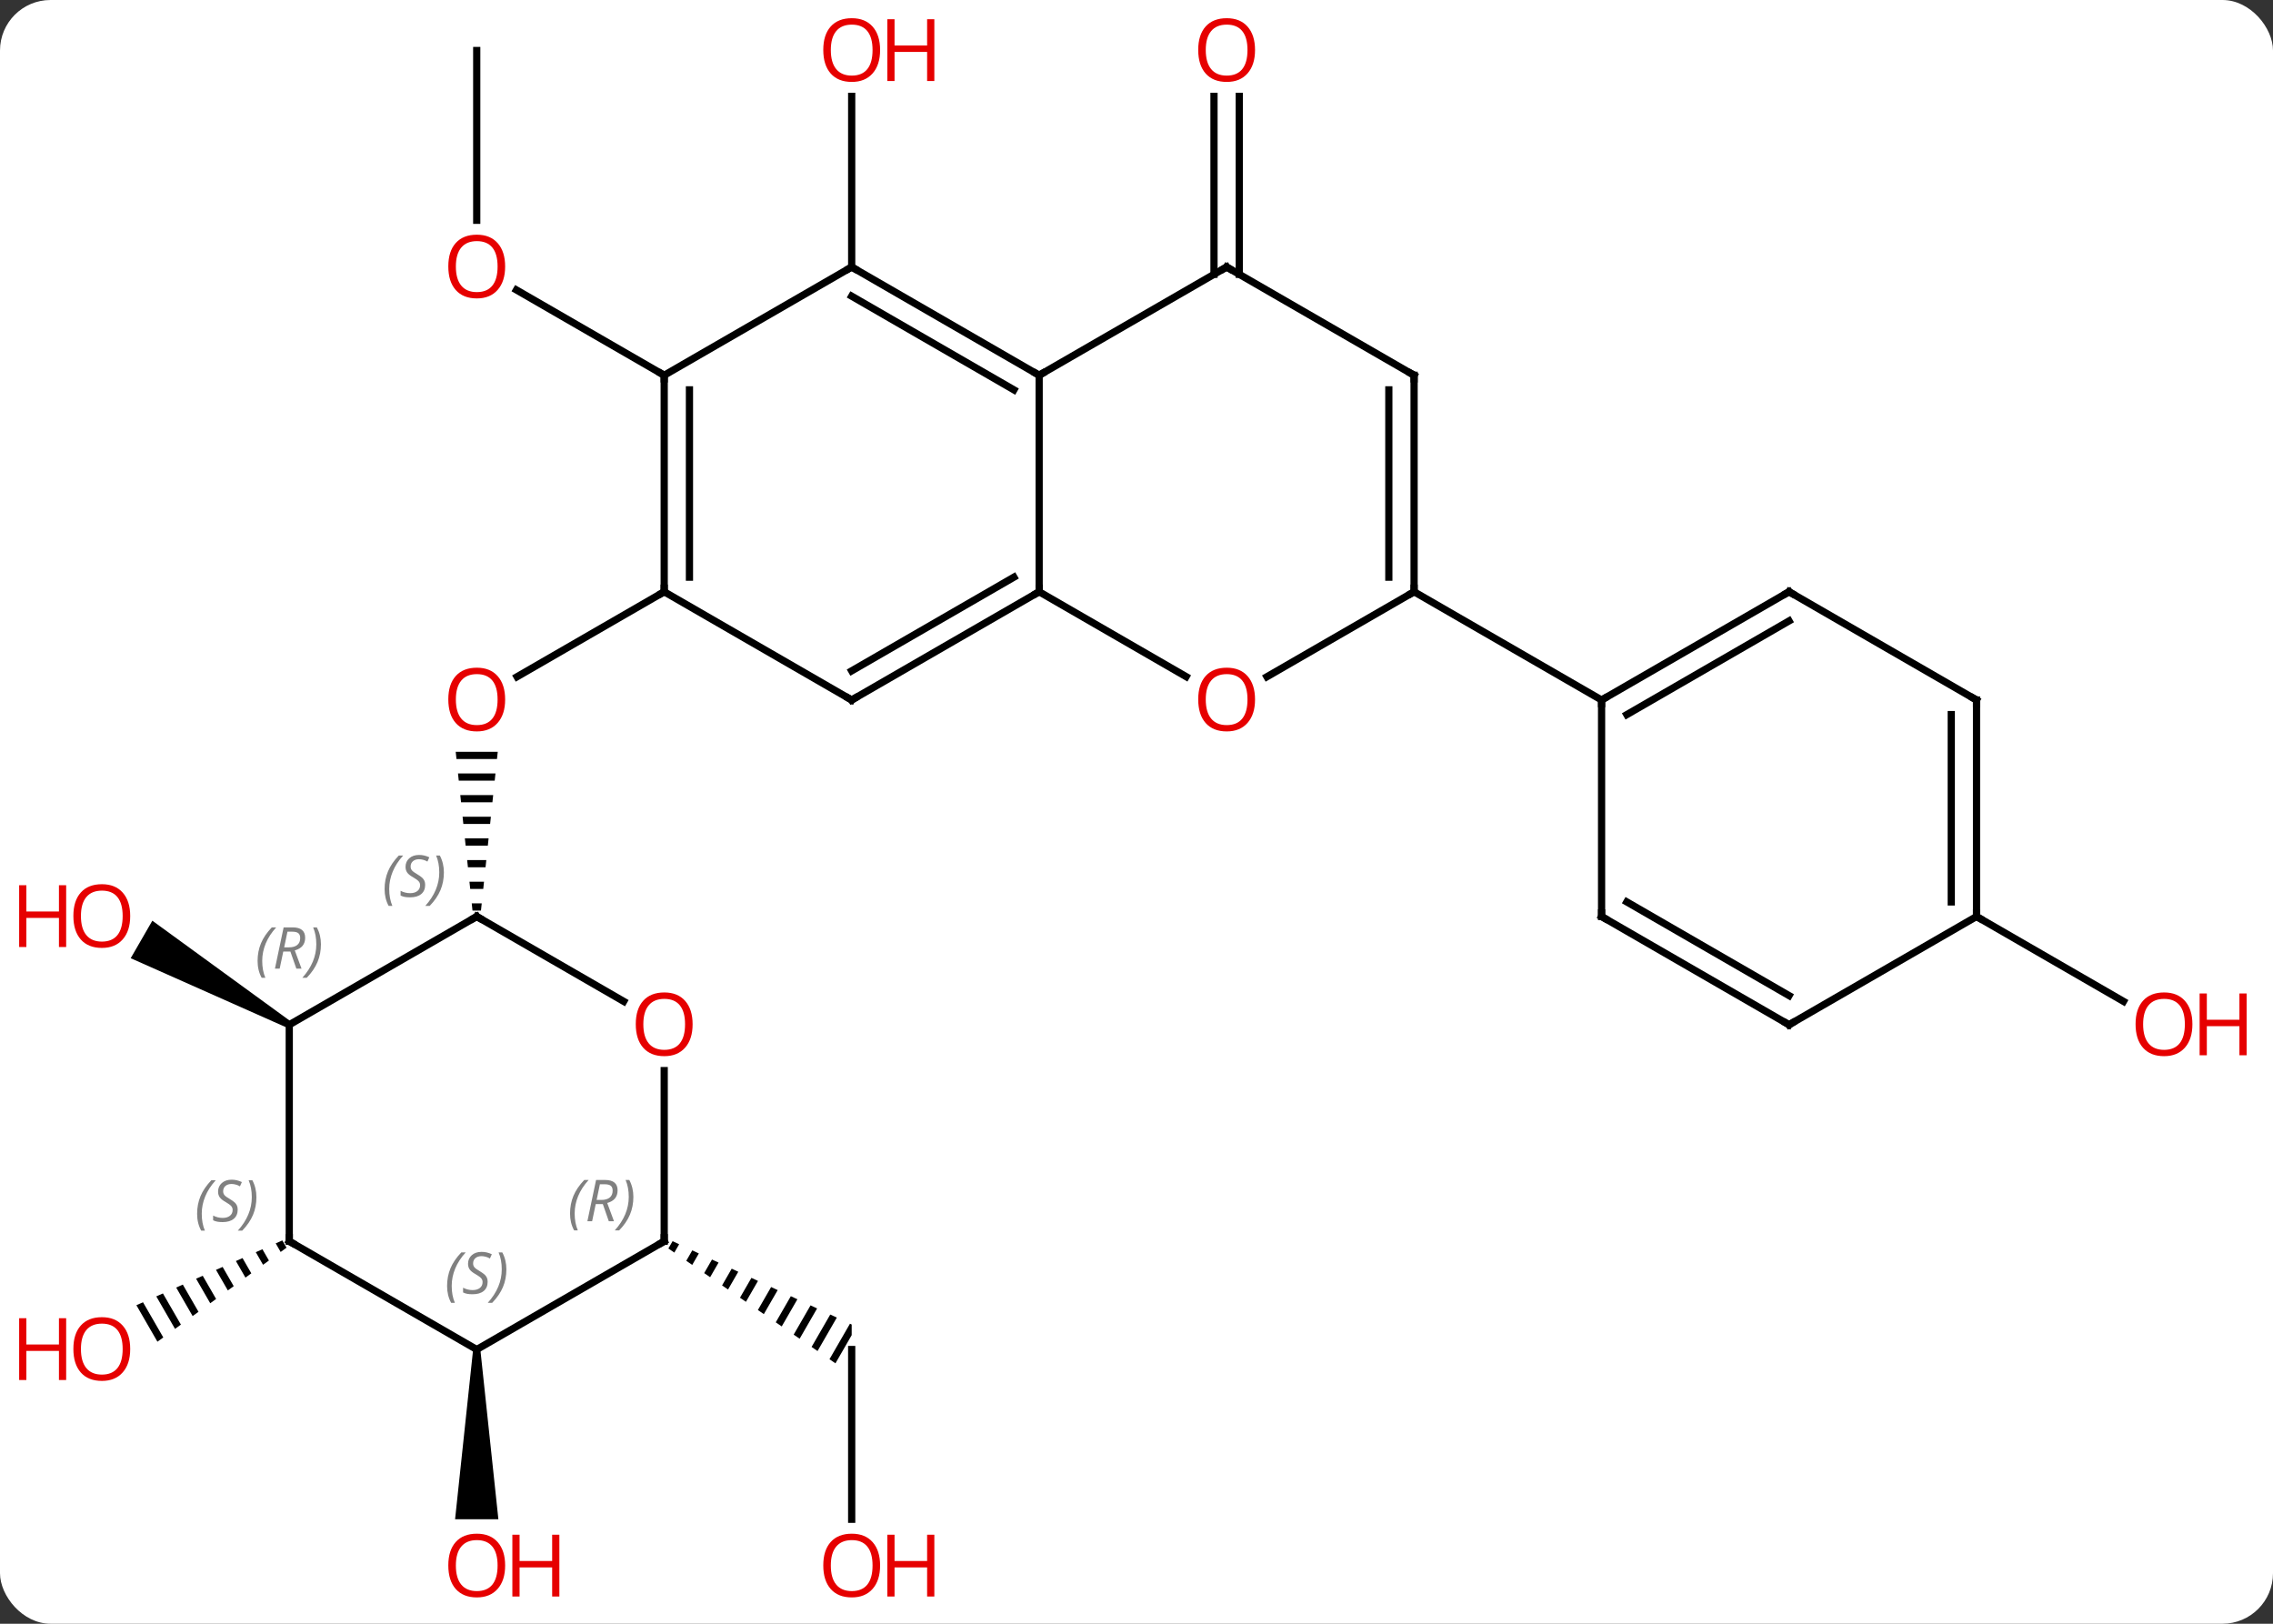 <svg width="315" viewBox="0 0 315 225" style="fill-opacity:1; color-rendering:auto; color-interpolation:auto; text-rendering:auto; stroke:black; stroke-linecap:square; stroke-miterlimit:10; shape-rendering:auto; stroke-opacity:1; fill:black; stroke-dasharray:none; font-weight:normal; stroke-width:1; font-family:'Open Sans'; font-style:normal; stroke-linejoin:miter; font-size:12; stroke-dashoffset:0; image-rendering:auto;" height="225" class="cas-substance-image" xmlns:xlink="http://www.w3.org/1999/xlink" xmlns="http://www.w3.org/2000/svg"><rect x="0" y="0" width="315" height="225" fill="#333333" stroke="none"/><svg class="cas-substance-single-component"><rect y="0" x="0" width="315" stroke="none" ry="7" rx="7" height="225" fill="white" class="cas-substance-group"/><svg y="0" x="0" width="315" viewBox="0 0 315 225" style="fill:black;" height="225" class="cas-substance-single-component-image"><svg><g><g transform="translate(157,112)" style="text-rendering:geometricPrecision; color-rendering:optimizeQuality; color-interpolation:linearRGB; stroke-linecap:butt; image-rendering:optimizeQuality;"><line y2="-75" y1="-98.648" x2="-38.97" x1="-38.97" style="fill:none;"/><line y2="-73.99" y1="-98.648" x2="11.24" x1="11.24" style="fill:none;"/><line y2="-73.99" y1="-98.648" x2="14.74" x1="14.74" style="fill:none;"/><line y2="-105" y1="-81.477" x2="-90.933" x1="-90.933" style="fill:none;"/><line y2="-60" y1="-71.821" x2="-64.953" x1="-85.428" style="fill:none;"/><line y2="-30" y1="-18.226" x2="-64.953" x1="-85.346" style="fill:none;"/><path style="stroke:none;" d="M-93.846 -7.824 L-93.74 -6.824 L-88.126 -6.824 L-88.02 -7.824 ZM-93.529 -4.824 L-93.423 -3.824 L-88.443 -3.824 L-88.337 -4.824 ZM-93.212 -1.824 L-93.106 -0.824 L-88.76 -0.824 L-88.654 -1.824 ZM-92.894 1.176 L-92.789 2.176 L-89.077 2.176 L-88.972 1.176 ZM-92.577 4.176 L-92.472 5.176 L-89.394 5.176 L-89.289 4.176 ZM-92.26 7.176 L-92.154 8.176 L-89.712 8.176 L-89.606 7.176 ZM-91.943 10.176 L-91.837 11.176 L-90.029 11.176 L-89.923 10.176 ZM-91.626 13.176 L-91.52 14.176 L-90.346 14.176 L-90.24 13.176 Z"/><path style="stroke:none;" d="M-116.663 29.567 L-117.163 30.433 L-138.888 20.777 L-135.888 15.581 Z"/><line y2="98.523" y1="75" x2="-38.97" x1="-38.97" style="fill:none;"/><path style="stroke:none;" d="M-63.792 59.991 L-64.375 61.002 L-64.375 61.002 L-63.548 61.571 L-63.548 61.571 L-62.881 60.414 L-62.881 60.414 L-63.792 59.991 ZM-61.06 61.261 L-61.894 62.707 L-61.894 62.707 L-61.067 63.276 L-61.067 63.276 L-60.15 61.685 L-60.15 61.685 L-61.06 61.261 ZM-58.329 62.532 L-59.414 64.412 L-59.414 64.412 L-58.587 64.981 L-58.587 64.981 L-57.419 62.955 L-58.329 62.532 ZM-55.598 63.802 L-56.933 66.117 L-56.933 66.117 L-56.106 66.686 L-54.687 64.226 L-54.687 64.226 L-55.598 63.802 ZM-52.866 65.073 L-54.452 67.823 L-54.452 67.823 L-53.625 68.391 L-51.956 65.496 L-51.956 65.496 L-52.866 65.073 ZM-50.135 66.343 L-51.971 69.528 L-51.971 69.528 L-51.145 70.096 L-51.145 70.096 L-49.224 66.766 L-49.224 66.766 L-50.135 66.343 ZM-47.404 67.613 L-49.491 71.233 L-49.491 71.233 L-48.664 71.801 L-48.664 71.801 L-46.493 68.037 L-46.493 68.037 L-47.404 67.613 ZM-44.672 68.884 L-47.01 72.938 L-47.01 72.938 L-46.183 73.506 L-46.183 73.506 L-43.762 69.307 L-44.672 68.884 ZM-41.941 70.154 L-44.529 74.643 L-44.529 74.643 L-43.702 75.211 L-43.702 75.211 L-41.03 70.578 L-41.03 70.578 L-41.941 70.154 ZM-39.209 71.425 L-42.048 76.348 L-41.221 76.916 L-41.221 76.916 L-38.97 73.012 L-38.97 71.536 L-39.209 71.425 Z"/><path style="stroke:none;" d="M-117.874 59.883 L-118.793 60.291 L-118.793 60.291 L-118.106 61.483 L-117.292 60.891 L-117.292 60.891 L-117.874 59.883 ZM-120.632 61.107 L-121.551 61.515 L-121.551 61.515 L-120.545 63.26 L-119.732 62.668 L-119.732 62.668 L-120.632 61.107 ZM-123.39 62.332 L-124.309 62.74 L-124.309 62.74 L-122.985 65.037 L-122.985 65.037 L-122.172 64.444 L-122.172 64.444 L-123.39 62.332 ZM-126.148 63.556 L-127.067 63.964 L-125.425 66.813 L-125.425 66.813 L-124.611 66.221 L-124.611 66.221 L-126.148 63.556 ZM-128.906 64.781 L-129.825 65.189 L-129.825 65.189 L-127.864 68.59 L-127.864 68.59 L-127.051 67.997 L-127.051 67.997 L-128.906 64.781 ZM-131.664 66.005 L-132.583 66.413 L-132.583 66.413 L-130.304 70.366 L-130.304 70.366 L-129.491 69.774 L-131.664 66.005 ZM-134.422 67.23 L-135.341 67.638 L-132.744 72.142 L-132.744 72.142 L-131.93 71.55 L-134.422 67.23 ZM-137.18 68.454 L-138.099 68.862 L-138.099 68.862 L-135.183 73.919 L-134.37 73.327 L-137.18 68.454 Z"/><line y2="15" y1="26.759" x2="116.913" x1="137.279" style="fill:none;"/><path style="stroke:none;" d="M-91.433 75 L-90.433 75 L-87.933 98.523 L-93.933 98.523 Z"/><line y2="-30" y1="-60" x2="-12.99" x1="-12.99" style="fill:none;"/><line y2="-75" y1="-60" x2="-38.97" x1="-12.99" style="fill:none;"/><line y2="-70.959" y1="-57.979" x2="-38.97" x1="-16.49" style="fill:none;"/><line y2="-75" y1="-60" x2="12.99" x1="-12.99" style="fill:none;"/><line y2="-15" y1="-30" x2="-38.97" x1="-12.99" style="fill:none;"/><line y2="-19.041" y1="-32.021" x2="-38.97" x1="-16.49" style="fill:none;"/><line y2="-18.241" y1="-30" x2="7.376" x1="-12.99" style="fill:none;"/><line y2="-60" y1="-75" x2="-64.953" x1="-38.97" style="fill:none;"/><line y2="-60" y1="-75" x2="38.97" x1="12.99" style="fill:none;"/><line y2="-30" y1="-15" x2="-64.953" x1="-38.97" style="fill:none;"/><line y2="-30" y1="-18.226" x2="38.97" x1="18.578" style="fill:none;"/><line y2="-30" y1="-60" x2="-64.953" x1="-64.953" style="fill:none;"/><line y2="-32.021" y1="-57.979" x2="-61.453" x1="-61.453" style="fill:none;"/><line y2="-30" y1="-60" x2="38.97" x1="38.97" style="fill:none;"/><line y2="-32.021" y1="-57.979" x2="35.47" x1="35.47" style="fill:none;"/><line y2="-15" y1="-30" x2="64.953" x1="38.97" style="fill:none;"/><line y2="-30" y1="-15" x2="90.933" x1="64.953" style="fill:none;"/><line y2="-25.959" y1="-12.979" x2="90.933" x1="68.453" style="fill:none;"/><line y2="15" y1="-15" x2="64.953" x1="64.953" style="fill:none;"/><line y2="-15" y1="-30" x2="116.913" x1="90.933" style="fill:none;"/><line y2="30" y1="15" x2="90.933" x1="64.953" style="fill:none;"/><line y2="25.959" y1="12.979" x2="90.933" x1="68.453" style="fill:none;"/><line y2="15" y1="-15" x2="116.913" x1="116.913" style="fill:none;"/><line y2="12.979" y1="-12.979" x2="113.413" x1="113.413" style="fill:none;"/><line y2="15" y1="30" x2="116.913" x1="90.933" style="fill:none;"/><line y2="26.759" y1="15" x2="-70.567" x1="-90.933" style="fill:none;"/><line y2="30" y1="15" x2="-116.913" x1="-90.933" style="fill:none;"/><line y2="60" y1="36.352" x2="-64.953" x1="-64.953" style="fill:none;"/><line y2="60" y1="30" x2="-116.913" x1="-116.913" style="fill:none;"/><line y2="75" y1="60" x2="-90.933" x1="-64.953" style="fill:none;"/><line y2="75" y1="60" x2="-90.933" x1="-116.913" style="fill:none;"/></g><g transform="translate(157,112)" style="fill:rgb(230,0,0); text-rendering:geometricPrecision; color-rendering:optimizeQuality; image-rendering:optimizeQuality; font-family:'Open Sans'; stroke:rgb(230,0,0); color-interpolation:linearRGB;"><path style="stroke:none;" d="M-35.032 -105.07 Q-35.032 -103.008 -36.072 -101.828 Q-37.111 -100.648 -38.954 -100.648 Q-40.845 -100.648 -41.876 -101.812 Q-42.907 -102.977 -42.907 -105.086 Q-42.907 -107.18 -41.876 -108.328 Q-40.845 -109.477 -38.954 -109.477 Q-37.095 -109.477 -36.064 -108.305 Q-35.032 -107.133 -35.032 -105.07 ZM-41.861 -105.07 Q-41.861 -103.336 -41.118 -102.43 Q-40.376 -101.523 -38.954 -101.523 Q-37.532 -101.523 -36.806 -102.422 Q-36.079 -103.32 -36.079 -105.07 Q-36.079 -106.805 -36.806 -107.695 Q-37.532 -108.586 -38.954 -108.586 Q-40.376 -108.586 -41.118 -107.688 Q-41.861 -106.789 -41.861 -105.07 Z"/><path style="stroke:none;" d="M-27.517 -100.773 L-28.517 -100.773 L-28.517 -104.805 L-33.032 -104.805 L-33.032 -100.773 L-34.032 -100.773 L-34.032 -109.336 L-33.032 -109.336 L-33.032 -105.695 L-28.517 -105.695 L-28.517 -109.336 L-27.517 -109.336 L-27.517 -100.773 Z"/><path style="stroke:none;" d="M16.927 -105.07 Q16.927 -103.008 15.888 -101.828 Q14.849 -100.648 13.006 -100.648 Q11.115 -100.648 10.084 -101.812 Q9.053 -102.977 9.053 -105.086 Q9.053 -107.18 10.084 -108.328 Q11.115 -109.477 13.006 -109.477 Q14.865 -109.477 15.896 -108.305 Q16.927 -107.133 16.927 -105.07 ZM10.099 -105.07 Q10.099 -103.336 10.842 -102.43 Q11.584 -101.523 13.006 -101.523 Q14.428 -101.523 15.154 -102.422 Q15.881 -103.32 15.881 -105.07 Q15.881 -106.805 15.154 -107.695 Q14.428 -108.586 13.006 -108.586 Q11.584 -108.586 10.842 -107.688 Q10.099 -106.789 10.099 -105.07 Z"/><path style="stroke:none;" d="M-86.996 -75.07 Q-86.996 -73.008 -88.035 -71.828 Q-89.074 -70.648 -90.917 -70.648 Q-92.808 -70.648 -93.839 -71.812 Q-94.871 -72.977 -94.871 -75.086 Q-94.871 -77.18 -93.839 -78.328 Q-92.808 -79.477 -90.917 -79.477 Q-89.058 -79.477 -88.027 -78.305 Q-86.996 -77.133 -86.996 -75.07 ZM-93.824 -75.07 Q-93.824 -73.336 -93.081 -72.43 Q-92.339 -71.523 -90.917 -71.523 Q-89.496 -71.523 -88.769 -72.422 Q-88.042 -73.32 -88.042 -75.07 Q-88.042 -76.805 -88.769 -77.695 Q-89.496 -78.586 -90.917 -78.586 Q-92.339 -78.586 -93.081 -77.688 Q-93.824 -76.789 -93.824 -75.07 Z"/><path style="stroke:none;" d="M-86.996 -15.07 Q-86.996 -13.008 -88.035 -11.828 Q-89.074 -10.648 -90.917 -10.648 Q-92.808 -10.648 -93.839 -11.812 Q-94.871 -12.977 -94.871 -15.086 Q-94.871 -17.18 -93.839 -18.328 Q-92.808 -19.477 -90.917 -19.477 Q-89.058 -19.477 -88.027 -18.305 Q-86.996 -17.133 -86.996 -15.07 ZM-93.824 -15.07 Q-93.824 -13.336 -93.081 -12.43 Q-92.339 -11.523 -90.917 -11.523 Q-89.496 -11.523 -88.769 -12.422 Q-88.042 -13.32 -88.042 -15.07 Q-88.042 -16.805 -88.769 -17.695 Q-89.496 -18.586 -90.917 -18.586 Q-92.339 -18.586 -93.081 -17.688 Q-93.824 -16.789 -93.824 -15.07 Z"/><path style="stroke:none;" d="M-138.956 14.93 Q-138.956 16.992 -139.995 18.172 Q-141.034 19.352 -142.877 19.352 Q-144.768 19.352 -145.799 18.188 Q-146.831 17.023 -146.831 14.914 Q-146.831 12.82 -145.799 11.672 Q-144.768 10.523 -142.877 10.523 Q-141.018 10.523 -139.987 11.695 Q-138.956 12.867 -138.956 14.93 ZM-145.784 14.93 Q-145.784 16.664 -145.041 17.57 Q-144.299 18.477 -142.877 18.477 Q-141.456 18.477 -140.729 17.578 Q-140.002 16.68 -140.002 14.93 Q-140.002 13.195 -140.729 12.305 Q-141.456 11.414 -142.877 11.414 Q-144.299 11.414 -145.041 12.312 Q-145.784 13.211 -145.784 14.93 Z"/><path style="stroke:none;" d="M-147.831 19.227 L-148.831 19.227 L-148.831 15.195 L-153.346 15.195 L-153.346 19.227 L-154.346 19.227 L-154.346 10.664 L-153.346 10.664 L-153.346 14.305 L-148.831 14.305 L-148.831 10.664 L-147.831 10.664 L-147.831 19.227 Z"/><path style="stroke:none;" d="M-35.032 104.93 Q-35.032 106.992 -36.072 108.172 Q-37.111 109.352 -38.954 109.352 Q-40.845 109.352 -41.876 108.188 Q-42.907 107.023 -42.907 104.914 Q-42.907 102.82 -41.876 101.672 Q-40.845 100.523 -38.954 100.523 Q-37.095 100.523 -36.064 101.695 Q-35.032 102.867 -35.032 104.93 ZM-41.861 104.93 Q-41.861 106.664 -41.118 107.57 Q-40.376 108.477 -38.954 108.477 Q-37.532 108.477 -36.806 107.578 Q-36.079 106.68 -36.079 104.93 Q-36.079 103.195 -36.806 102.305 Q-37.532 101.414 -38.954 101.414 Q-40.376 101.414 -41.118 102.312 Q-41.861 103.211 -41.861 104.93 Z"/><path style="stroke:none;" d="M-27.517 109.227 L-28.517 109.227 L-28.517 105.195 L-33.032 105.195 L-33.032 109.227 L-34.032 109.227 L-34.032 100.664 L-33.032 100.664 L-33.032 104.305 L-28.517 104.305 L-28.517 100.664 L-27.517 100.664 L-27.517 109.227 Z"/><path style="stroke:none;" d="M-138.956 74.93 Q-138.956 76.992 -139.995 78.172 Q-141.034 79.352 -142.877 79.352 Q-144.768 79.352 -145.799 78.188 Q-146.831 77.023 -146.831 74.914 Q-146.831 72.82 -145.799 71.672 Q-144.768 70.523 -142.877 70.523 Q-141.018 70.523 -139.987 71.695 Q-138.956 72.867 -138.956 74.93 ZM-145.784 74.93 Q-145.784 76.664 -145.041 77.57 Q-144.299 78.477 -142.877 78.477 Q-141.456 78.477 -140.729 77.578 Q-140.002 76.68 -140.002 74.93 Q-140.002 73.195 -140.729 72.305 Q-141.456 71.414 -142.877 71.414 Q-144.299 71.414 -145.041 72.312 Q-145.784 73.211 -145.784 74.93 Z"/><path style="stroke:none;" d="M-147.831 79.227 L-148.831 79.227 L-148.831 75.195 L-153.346 75.195 L-153.346 79.227 L-154.346 79.227 L-154.346 70.664 L-153.346 70.664 L-153.346 74.305 L-148.831 74.305 L-148.831 70.664 L-147.831 70.664 L-147.831 79.227 Z"/><path style="stroke:none;" d="M146.831 29.93 Q146.831 31.992 145.791 33.172 Q144.752 34.352 142.909 34.352 Q141.018 34.352 139.987 33.188 Q138.956 32.023 138.956 29.914 Q138.956 27.82 139.987 26.672 Q141.018 25.523 142.909 25.523 Q144.768 25.523 145.799 26.695 Q146.831 27.867 146.831 29.93 ZM140.002 29.93 Q140.002 31.664 140.745 32.57 Q141.487 33.477 142.909 33.477 Q144.331 33.477 145.057 32.578 Q145.784 31.68 145.784 29.93 Q145.784 28.195 145.057 27.305 Q144.331 26.414 142.909 26.414 Q141.487 26.414 140.745 27.312 Q140.002 28.211 140.002 29.93 Z"/><path style="stroke:none;" d="M154.346 34.227 L153.346 34.227 L153.346 30.195 L148.831 30.195 L148.831 34.227 L147.831 34.227 L147.831 25.664 L148.831 25.664 L148.831 29.305 L153.346 29.305 L153.346 25.664 L154.346 25.664 L154.346 34.227 Z"/><path style="stroke:none;" d="M-86.996 104.93 Q-86.996 106.992 -88.035 108.172 Q-89.074 109.352 -90.917 109.352 Q-92.808 109.352 -93.839 108.188 Q-94.871 107.023 -94.871 104.914 Q-94.871 102.82 -93.839 101.672 Q-92.808 100.523 -90.917 100.523 Q-89.058 100.523 -88.027 101.695 Q-86.996 102.867 -86.996 104.93 ZM-93.824 104.93 Q-93.824 106.664 -93.081 107.57 Q-92.339 108.477 -90.917 108.477 Q-89.496 108.477 -88.769 107.578 Q-88.042 106.68 -88.042 104.93 Q-88.042 103.195 -88.769 102.305 Q-89.496 101.414 -90.917 101.414 Q-92.339 101.414 -93.081 102.312 Q-93.824 103.211 -93.824 104.93 Z"/><path style="stroke:none;" d="M-79.48 109.227 L-80.48 109.227 L-80.48 105.195 L-84.996 105.195 L-84.996 109.227 L-85.996 109.227 L-85.996 100.664 L-84.996 100.664 L-84.996 104.305 L-80.48 104.305 L-80.48 100.664 L-79.48 100.664 L-79.48 109.227 Z"/></g><g transform="translate(157,112)" style="stroke-linecap:butt; text-rendering:geometricPrecision; color-rendering:optimizeQuality; image-rendering:optimizeQuality; font-family:'Open Sans'; color-interpolation:linearRGB; stroke-miterlimit:5;"><path style="fill:none;" d="M-13.423 -60.25 L-12.99 -60 L-12.557 -60.25"/><path style="fill:none;" d="M-13.423 -29.75 L-12.99 -30 L-12.99 -30.5"/><path style="fill:none;" d="M-38.537 -74.75 L-38.97 -75 L-39.403 -74.75"/><path style="fill:none;" d="M12.557 -74.75 L12.99 -75 L13.423 -74.75"/><path style="fill:none;" d="M-38.537 -15.25 L-38.97 -15 L-39.403 -15.25"/><path style="fill:rgb(230,0,0); stroke:none;" d="M16.927 -15.07 Q16.927 -13.008 15.888 -11.828 Q14.849 -10.648 13.006 -10.648 Q11.115 -10.648 10.084 -11.812 Q9.053 -12.977 9.053 -15.086 Q9.053 -17.18 10.084 -18.328 Q11.115 -19.477 13.006 -19.477 Q14.865 -19.477 15.896 -18.305 Q16.927 -17.133 16.927 -15.07 ZM10.099 -15.07 Q10.099 -13.336 10.842 -12.43 Q11.584 -11.523 13.006 -11.523 Q14.428 -11.523 15.154 -12.422 Q15.881 -13.32 15.881 -15.07 Q15.881 -16.805 15.154 -17.695 Q14.428 -18.586 13.006 -18.586 Q11.584 -18.586 10.842 -17.688 Q10.099 -16.789 10.099 -15.07 Z"/><path style="fill:none;" d="M-64.953 -59.5 L-64.953 -60 L-65.386 -60.25"/><path style="fill:none;" d="M38.537 -60.25 L38.97 -60 L38.97 -59.5"/><path style="fill:none;" d="M-64.953 -30.5 L-64.953 -30 L-65.386 -29.75"/><path style="fill:none;" d="M38.97 -30.5 L38.97 -30 L38.537 -29.75"/><path style="fill:none;" d="M65.386 -15.25 L64.953 -15 L64.953 -14.5"/><path style="fill:none;" d="M90.5 -29.75 L90.933 -30 L91.366 -29.75"/><path style="fill:none;" d="M64.953 14.5 L64.953 15 L65.386 15.25"/><path style="fill:none;" d="M116.48 -15.25 L116.913 -15 L116.913 -14.5"/><path style="fill:none;" d="M90.5 29.75 L90.933 30 L91.366 29.75"/><path style="fill:none;" d="M116.913 14.5 L116.913 15 L117.346 15.25"/><path style="fill:none;" d="M-90.5 15.25 L-90.933 15 L-91.366 15.25"/></g><g transform="translate(157,112)" style="stroke-linecap:butt; font-size:8.4px; fill:gray; text-rendering:geometricPrecision; image-rendering:optimizeQuality; color-rendering:optimizeQuality; font-family:'Open Sans'; font-style:italic; stroke:gray; color-interpolation:linearRGB; stroke-miterlimit:5;"><path style="stroke:none;" d="M-103.702 11.203 Q-103.702 9.875 -103.233 8.75 Q-102.764 7.625 -101.733 6.547 L-101.124 6.547 Q-102.092 7.609 -102.577 8.781 Q-103.061 9.953 -103.061 11.187 Q-103.061 12.515 -102.624 13.531 L-103.139 13.531 Q-103.702 12.5 -103.702 11.203 ZM-98.079 10.609 Q-98.079 11.437 -98.626 11.89 Q-99.173 12.344 -100.173 12.344 Q-100.579 12.344 -100.892 12.289 Q-101.204 12.234 -101.485 12.094 L-101.485 11.437 Q-100.86 11.765 -100.157 11.765 Q-99.532 11.765 -99.157 11.469 Q-98.782 11.172 -98.782 10.656 Q-98.782 10.344 -98.985 10.117 Q-99.189 9.89 -99.751 9.562 Q-100.345 9.234 -100.571 8.906 Q-100.798 8.578 -100.798 8.125 Q-100.798 7.391 -100.282 6.93 Q-99.767 6.469 -98.923 6.469 Q-98.548 6.469 -98.212 6.547 Q-97.876 6.625 -97.501 6.797 L-97.767 7.391 Q-98.017 7.234 -98.337 7.148 Q-98.657 7.062 -98.923 7.062 Q-99.454 7.062 -99.775 7.336 Q-100.095 7.609 -100.095 8.078 Q-100.095 8.281 -100.025 8.43 Q-99.954 8.578 -99.814 8.711 Q-99.673 8.844 -99.251 9.094 Q-98.689 9.437 -98.485 9.633 Q-98.282 9.828 -98.181 10.062 Q-98.079 10.297 -98.079 10.609 ZM-95.485 8.89 Q-95.485 10.219 -95.961 11.351 Q-96.438 12.484 -97.453 13.531 L-98.063 13.531 Q-96.125 11.375 -96.125 8.89 Q-96.125 7.562 -96.563 6.547 L-96.047 6.547 Q-95.485 7.609 -95.485 8.89 Z"/></g><g transform="translate(157,112)" style="stroke-linecap:butt; fill:rgb(230,0,0); text-rendering:geometricPrecision; color-rendering:optimizeQuality; image-rendering:optimizeQuality; font-family:'Open Sans'; stroke:rgb(230,0,0); color-interpolation:linearRGB; stroke-miterlimit:5;"><path style="stroke:none;" d="M-61.016 29.93 Q-61.016 31.992 -62.055 33.172 Q-63.094 34.352 -64.937 34.352 Q-66.828 34.352 -67.859 33.188 Q-68.891 32.023 -68.891 29.914 Q-68.891 27.82 -67.859 26.672 Q-66.828 25.523 -64.937 25.523 Q-63.078 25.523 -62.047 26.695 Q-61.016 27.867 -61.016 29.93 ZM-67.844 29.93 Q-67.844 31.664 -67.101 32.57 Q-66.359 33.477 -64.937 33.477 Q-63.516 33.477 -62.789 32.578 Q-62.062 31.68 -62.062 29.93 Q-62.062 28.195 -62.789 27.305 Q-63.516 26.414 -64.937 26.414 Q-66.359 26.414 -67.101 27.312 Q-67.844 28.211 -67.844 29.93 Z"/></g><g transform="translate(157,112)" style="stroke-linecap:butt; font-size:8.4px; fill:gray; text-rendering:geometricPrecision; image-rendering:optimizeQuality; color-rendering:optimizeQuality; font-family:'Open Sans'; font-style:italic; stroke:gray; color-interpolation:linearRGB; stroke-miterlimit:5;"><path style="stroke:none;" d="M-121.302 21.164 Q-121.302 19.836 -120.833 18.711 Q-120.364 17.586 -119.333 16.508 L-118.724 16.508 Q-119.692 17.57 -120.177 18.742 Q-120.661 19.914 -120.661 21.148 Q-120.661 22.477 -120.224 23.492 L-120.739 23.492 Q-121.302 22.461 -121.302 21.164 ZM-117.742 19.852 L-118.242 22.227 L-118.898 22.227 L-117.695 16.508 L-116.445 16.508 Q-114.71 16.508 -114.71 17.945 Q-114.71 19.305 -116.148 19.695 L-115.21 22.227 L-115.929 22.227 L-116.757 19.852 L-117.742 19.852 ZM-117.163 17.102 Q-117.554 19.023 -117.617 19.273 L-116.96 19.273 Q-116.21 19.273 -115.804 18.945 Q-115.398 18.617 -115.398 17.992 Q-115.398 17.523 -115.656 17.312 Q-115.913 17.102 -116.507 17.102 L-117.163 17.102 ZM-112.524 18.852 Q-112.524 20.18 -113.001 21.312 Q-113.478 22.445 -114.493 23.492 L-115.103 23.492 Q-113.165 21.336 -113.165 18.852 Q-113.165 17.523 -113.603 16.508 L-113.087 16.508 Q-112.524 17.57 -112.524 18.852 Z"/><path style="fill:none; stroke:black;" d="M-64.953 59.5 L-64.953 60 L-65.386 60.25"/><path style="stroke:none;" d="M-78.002 56.164 Q-78.002 54.836 -77.533 53.711 Q-77.064 52.586 -76.033 51.508 L-75.424 51.508 Q-76.393 52.57 -76.877 53.742 Q-77.361 54.914 -77.361 56.148 Q-77.361 57.477 -76.924 58.492 L-77.439 58.492 Q-78.002 57.461 -78.002 56.164 ZM-74.442 54.852 L-74.942 57.227 L-75.598 57.227 L-74.395 51.508 L-73.145 51.508 Q-71.411 51.508 -71.411 52.945 Q-71.411 54.305 -72.848 54.695 L-71.911 57.227 L-72.629 57.227 L-73.457 54.852 L-74.442 54.852 ZM-73.864 52.102 Q-74.254 54.023 -74.317 54.273 L-73.661 54.273 Q-72.911 54.273 -72.504 53.945 Q-72.098 53.617 -72.098 52.992 Q-72.098 52.523 -72.356 52.313 Q-72.614 52.102 -73.207 52.102 L-73.864 52.102 ZM-69.225 53.852 Q-69.225 55.18 -69.701 56.313 Q-70.178 57.445 -71.193 58.492 L-71.803 58.492 Q-69.865 56.336 -69.865 53.852 Q-69.865 52.523 -70.303 51.508 L-69.787 51.508 Q-69.225 52.57 -69.225 53.852 Z"/><path style="fill:none; stroke:black;" d="M-116.913 59.5 L-116.913 60 L-116.48 60.25"/><path style="stroke:none;" d="M-129.682 56.203 Q-129.682 54.875 -129.213 53.75 Q-128.744 52.625 -127.713 51.547 L-127.104 51.547 Q-128.072 52.609 -128.557 53.781 Q-129.041 54.953 -129.041 56.187 Q-129.041 57.516 -128.604 58.531 L-129.119 58.531 Q-129.682 57.5 -129.682 56.203 ZM-124.059 55.609 Q-124.059 56.437 -124.606 56.891 Q-125.153 57.344 -126.153 57.344 Q-126.559 57.344 -126.872 57.289 Q-127.184 57.234 -127.465 57.094 L-127.465 56.437 Q-126.84 56.766 -126.137 56.766 Q-125.512 56.766 -125.137 56.469 Q-124.762 56.172 -124.762 55.656 Q-124.762 55.344 -124.965 55.117 Q-125.168 54.891 -125.731 54.562 Q-126.325 54.234 -126.551 53.906 Q-126.778 53.578 -126.778 53.125 Q-126.778 52.391 -126.262 51.93 Q-125.747 51.469 -124.903 51.469 Q-124.528 51.469 -124.192 51.547 Q-123.856 51.625 -123.481 51.797 L-123.747 52.391 Q-123.997 52.234 -124.317 52.148 Q-124.637 52.062 -124.903 52.062 Q-125.434 52.062 -125.754 52.336 Q-126.075 52.609 -126.075 53.078 Q-126.075 53.281 -126.004 53.43 Q-125.934 53.578 -125.793 53.711 Q-125.653 53.844 -125.231 54.094 Q-124.668 54.437 -124.465 54.633 Q-124.262 54.828 -124.161 55.062 Q-124.059 55.297 -124.059 55.609 ZM-121.465 53.891 Q-121.465 55.219 -121.941 56.352 Q-122.418 57.484 -123.433 58.531 L-124.043 58.531 Q-122.105 56.375 -122.105 53.891 Q-122.105 52.562 -122.543 51.547 L-122.027 51.547 Q-121.465 52.609 -121.465 53.891 Z"/><path style="stroke:none;" d="M-95.041 66.203 Q-95.041 64.875 -94.573 63.75 Q-94.104 62.625 -93.073 61.547 L-92.463 61.547 Q-93.432 62.609 -93.916 63.781 Q-94.401 64.953 -94.401 66.188 Q-94.401 67.516 -93.963 68.531 L-94.479 68.531 Q-95.041 67.5 -95.041 66.203 ZM-89.419 65.609 Q-89.419 66.438 -89.966 66.891 Q-90.513 67.344 -91.513 67.344 Q-91.919 67.344 -92.231 67.289 Q-92.544 67.234 -92.825 67.094 L-92.825 66.438 Q-92.2 66.766 -91.497 66.766 Q-90.872 66.766 -90.497 66.469 Q-90.122 66.172 -90.122 65.656 Q-90.122 65.344 -90.325 65.117 Q-90.528 64.891 -91.091 64.562 Q-91.685 64.234 -91.911 63.906 Q-92.138 63.578 -92.138 63.125 Q-92.138 62.391 -91.622 61.93 Q-91.106 61.469 -90.263 61.469 Q-89.888 61.469 -89.552 61.547 Q-89.216 61.625 -88.841 61.797 L-89.106 62.391 Q-89.356 62.234 -89.677 62.148 Q-89.997 62.062 -90.263 62.062 Q-90.794 62.062 -91.114 62.336 Q-91.435 62.609 -91.435 63.078 Q-91.435 63.281 -91.364 63.43 Q-91.294 63.578 -91.153 63.711 Q-91.013 63.844 -90.591 64.094 Q-90.028 64.438 -89.825 64.633 Q-89.622 64.828 -89.52 65.062 Q-89.419 65.297 -89.419 65.609 ZM-86.825 63.891 Q-86.825 65.219 -87.301 66.352 Q-87.778 67.484 -88.793 68.531 L-89.403 68.531 Q-87.465 66.375 -87.465 63.891 Q-87.465 62.562 -87.903 61.547 L-87.387 61.547 Q-86.825 62.609 -86.825 63.891 Z"/></g></g></svg></svg></svg></svg>